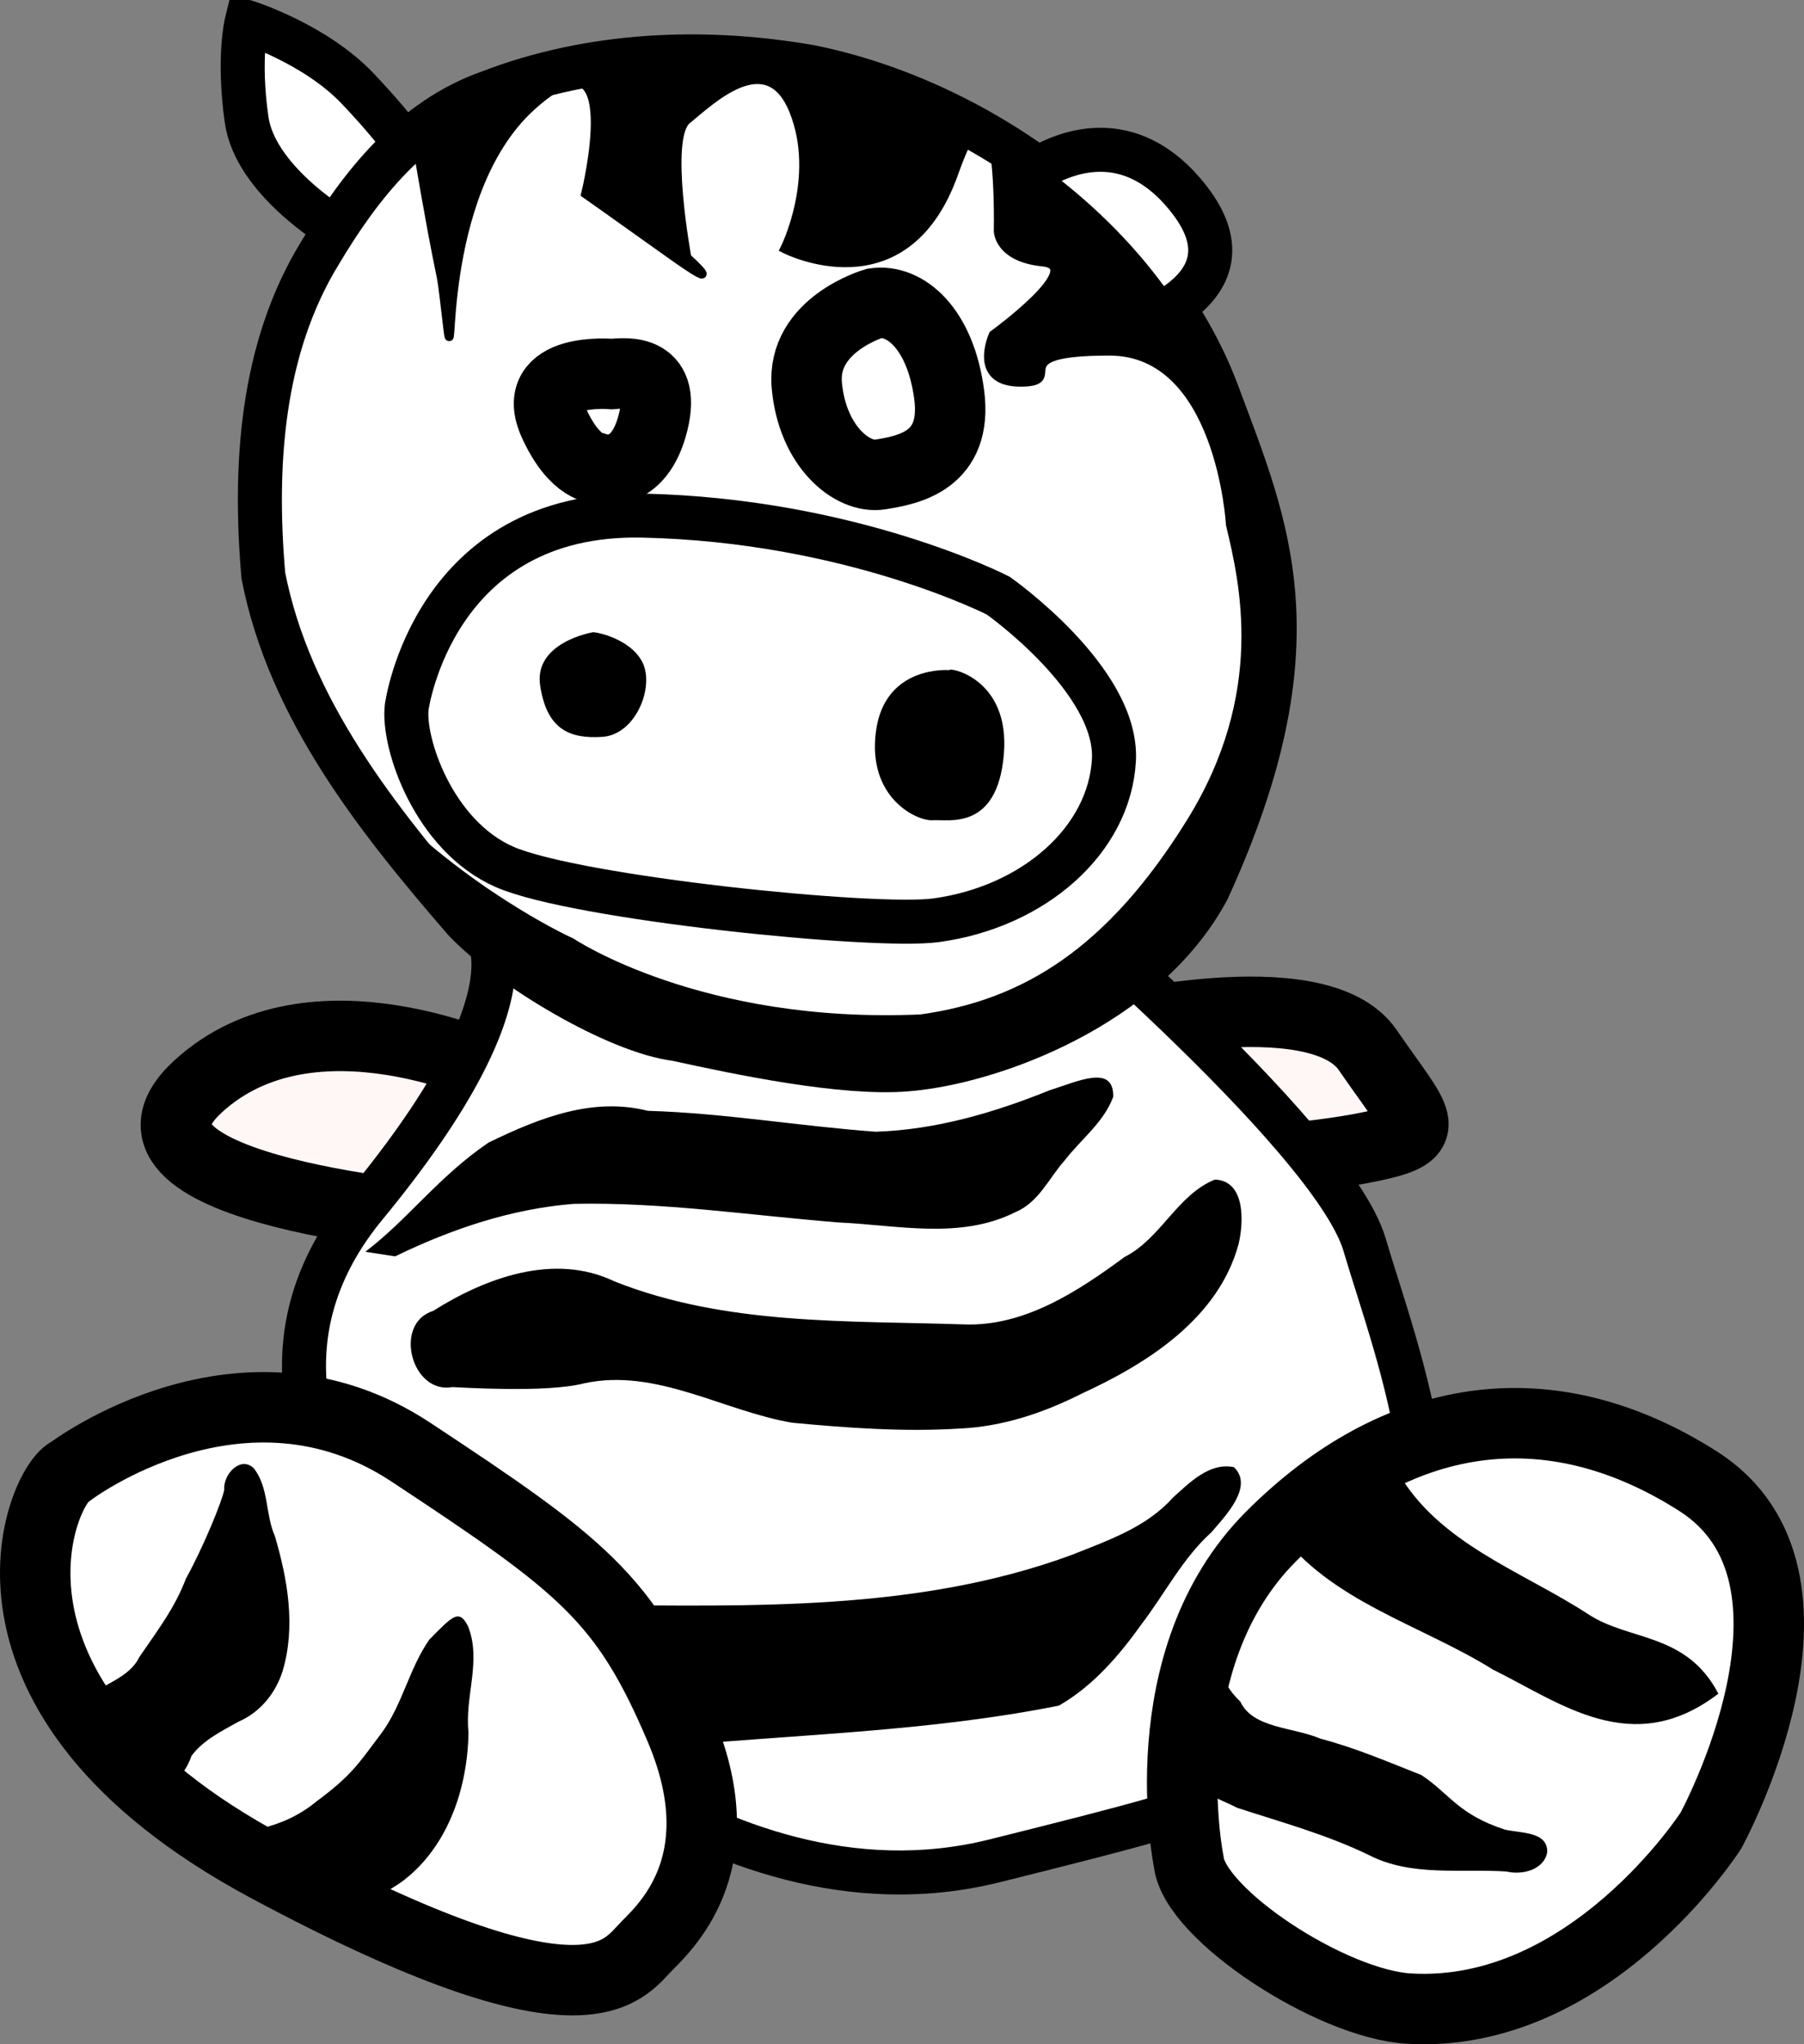 <?xml version="1.0" encoding="UTF-8" standalone="no"?>
<!-- Created with Inkscape (http://www.inkscape.org/) -->
<svg
   xmlns:dc="http://purl.org/dc/elements/1.1/"
   xmlns:cc="http://creativecommons.org/ns#"
   xmlns:rdf="http://www.w3.org/1999/02/22-rdf-syntax-ns#"
   xmlns:svg="http://www.w3.org/2000/svg"
   xmlns="http://www.w3.org/2000/svg"
   xmlns:sodipodi="http://sodipodi.sourceforge.net/DTD/sodipodi-0.dtd"
   xmlns:inkscape="http://www.inkscape.org/namespaces/inkscape"
   width="204.868"
   height="232.187"
   id="svg3604"
   sodipodi:version="0.32"
   inkscape:version="0.46"
   sodipodi:docbase="/home/ajp"
   sodipodi:docname="zebpigbw.svg"
   inkscape:output_extension="org.inkscape.output.svg.inkscape"
   inkscape:export-filename="/home/ajp/exherbo3.png"
   inkscape:export-xdpi="43.599186"
   inkscape:export-ydpi="43.599186"
   version="1.0">
  <rect width="100%" height="100%" fill="#808080" stroke="none"/>
  <defs
     id="defs3606">
    <inkscape:perspective
       sodipodi:type="inkscape:persp3d"
       inkscape:vp_x="0 : 116.09325 : 1"
       inkscape:vp_y="0 : 1000 : 0"
       inkscape:vp_z="204.86818 : 116.09325 : 1"
       inkscape:persp3d-origin="102.43409 : 77.395503 : 1"
       id="perspective2487" />
  </defs>
  <sodipodi:namedview
     id="base"
     pagecolor="#ffffff"
     bordercolor="#666666"
     borderopacity="1.0"
     gridtolerance="10000"
     guidetolerance="10"
     objecttolerance="10"
     inkscape:pageopacity="0.0"
     inkscape:pageshadow="2"
     inkscape:zoom="1.1358065"
     inkscape:cx="5.6284249"
     inkscape:cy="186.45127"
     inkscape:document-units="px"
     inkscape:current-layer="layer1"
     inkscape:window-width="1280"
     inkscape:window-height="725"
     inkscape:window-x="0"
     inkscape:window-y="25"
     width="204.87px"
     height="1052.36px"
     showgrid="false" />
  <g
     inkscape:label="Layer 1"
     inkscape:groupmode="layer"
     id="layer1"
     transform="translate(-0.216,-0.615)">
    <path
       id="path6457"
       d="M 38.777,26.822 C 38.005,26.363 29.191,20.987 28.225,14.227 C 27.215,7.156 28.225,3.115 28.225,3.115 C 28.225,3.115 35.989,5.558 40.852,10.691 C 43.325,13.302 45.089,15.427 46.345,17.137"
       style="fill:#ffffff;fill-opacity:1;fill-rule:evenodd;stroke:#000000;stroke-width:5;stroke-linecap:butt;stroke-linejoin:miter;stroke-miterlimit:4;stroke-dasharray:none;stroke-opacity:1" />
    <path
       id="path6459"
       d="M 124.796,117.785 C 124.796,117.785 149.803,111.534 155.533,119.869 C 161.264,128.205 163.348,129.247 156.054,130.809 C 148.761,132.372 136.778,132.893 136.778,132.893 L 124.796,117.785 z"
       style="fill:#fff6f6;fill-opacity:1;fill-rule:evenodd;stroke:#000000;stroke-width:8;stroke-linecap:butt;stroke-linejoin:miter;stroke-miterlimit:4;stroke-dasharray:none;stroke-opacity:1" />
    <path
       id="path6461"
       d="M 57.07,122.474 C 57.07,122.474 35.71,112.054 22.685,124.037 C 9.661,136.019 51.86,139.145 51.86,139.145 L 57.07,122.474 z"
       style="fill:#fff6f6;fill-opacity:1;fill-rule:evenodd;stroke:#000000;stroke-width:8;stroke-linecap:butt;stroke-linejoin:miter;stroke-miterlimit:4;stroke-dasharray:none;stroke-opacity:1" />
    <path
       id="path6463"
       d="M 54.976,105.87 C 54.976,105.87 62.344,112.501 41.715,137.551 C 21.085,162.601 52.766,188.388 52.766,188.388 C 52.766,188.388 80.763,220.069 113.181,211.964 C 145.598,203.86 141.915,204.597 155.176,191.335 C 168.438,178.073 158.86,154.497 155.176,141.972 C 151.492,129.447 115.391,99.239 115.391,99.239 L 54.976,105.87 z"
       style="fill:#ffffff;fill-opacity:1;fill-rule:evenodd;stroke:#000000;stroke-width:5;stroke-linecap:butt;stroke-linejoin:miter;stroke-miterlimit:4;stroke-dasharray:none;stroke-opacity:1" />
    <path
       sodipodi:nodetypes="cccccccccc"
       id="path6465"
       d="M 52.974,105.14 C 43.095,93.719 33.092,81.18 30.124,66.005 C 29.045,53.571 29.868,40.26 36.549,29.356 C 41.127,21.666 47.05,14.14 55.807,11.078 C 67.328,6.632 80.199,6.102 92.275,8.219 C 111.729,12.166 131.479,26.627 138.446,45.187 C 144.104,60.418 150.213,73.526 137.398,101.605 C 130.296,114.956 112.706,121.315 103.219,122.073 C 95.996,122.686 84.213,120.211 77.022,118.637 C 70.34,117.818 58.126,110.581 52.974,105.14 z"
       style="fill:#ffffff;fill-opacity:1;fill-rule:evenodd;stroke:#000000;stroke-width:5;stroke-linecap:butt;stroke-linejoin:miter;stroke-miterlimit:4;stroke-dasharray:none;stroke-opacity:1" />
    <path
       id="path6467"
       d="M 117.833,19.924 C 120.773,18.062 128.511,14.531 135.301,23.318 C 139.896,29.264 136.97,33.185 133.256,35.546"
       style="fill:#ffffff;fill-opacity:1;fill-rule:evenodd;stroke:#000000;stroke-width:5;stroke-linecap:butt;stroke-linejoin:miter;stroke-miterlimit:4;stroke-dasharray:none;stroke-opacity:1" />
    <path
       id="path6469"
       d="M 78.481,7.032 C 70.75,7.062 62.994,8.285 55.794,11.064 C 52.711,12.142 49.989,13.786 47.544,15.782 L 47.419,16.251 C 50.954,36.959 49.94,28.384 50.95,36.97 C 51.96,45.556 49.432,22.822 60.544,12.72 C 71.656,2.618 66.714,22.635 66.714,22.635 C 66.714,22.635 69.129,24.325 76.2,29.376 C 83.271,34.427 78.231,29.876 78.231,29.876 C 78.231,29.876 75.706,16.24 78.231,14.22 C 80.757,12.2 87.326,5.644 90.356,13.22 C 93.387,20.796 89.325,28.876 89.325,28.876 C 89.325,28.876 102.988,35.94 108.544,20.282 C 109.523,17.523 110.311,15.955 110.95,15.22 C 104.996,11.919 98.607,9.507 92.263,8.22 C 87.734,7.426 83.12,7.015 78.481,7.032 z M 112.825,16.282 C 113.736,19.557 113.575,26.845 113.575,26.845 C 113.575,26.845 113.587,29.871 118.638,30.376 C 123.688,30.881 113.004,38.649 113.004,38.649 C 113.004,38.649 110.551,44.032 116.106,44.032 C 121.662,44.032 113.573,40.501 126.2,40.501 C 138.827,40.501 139.938,60.189 139.938,60.189 C 141.494,66.726 144.523,79.385 135.432,94.032 C 126.34,108.68 116.643,114.693 104.793,116.333 C 79.668,117.448 65.106,107.657 65.106,107.657 C 65.106,107.657 54.989,103.129 44.888,93.532 C 44.21,92.889 43.501,92.58 42.763,92.532 C 45.973,96.923 49.485,101.083 52.981,105.126 C 58.134,110.567 70.331,117.808 77.013,118.626 C 84.203,120.201 96.009,122.676 103.231,122.064 C 112.718,121.306 131.224,114.947 138.325,101.595 C 151.141,73.516 144.108,60.42 138.45,45.189 C 133.995,33.32 124.316,23.121 112.825,16.282 z"
       style="fill:#000000;fill-opacity:1;fill-rule:evenodd;stroke:#000000;stroke-width:1px;stroke-linecap:butt;stroke-linejoin:miter;stroke-opacity:1"
       sodipodi:nodetypes="ccccsscscsscscccccscsscsccsccccccc" />
    <path
       sodipodi:nodetypes="cscsssc"
       id="path6471"
       d="M 46.408,80.897 C 46.408,80.897 49.438,58.673 73.177,59.178 C 96.915,59.683 113.583,68.27 113.583,68.27 C 113.583,68.27 127.22,77.866 126.715,86.958 C 126.21,96.049 117.623,103.625 106.512,105.14 C 99.541,106.091 65.6,102.615 57.519,99.079 C 49.438,95.544 45.902,84.937 46.408,80.897 z"
       style="fill:none;fill-opacity:1;fill-rule:evenodd;stroke:#000000;stroke-width:5;stroke-linecap:butt;stroke-linejoin:miter;stroke-miterlimit:4;stroke-dasharray:none;stroke-opacity:1" />
    <path
       sodipodi:nodetypes="cscsc"
       id="path6473"
       d="M 69.683,43.099 C 69.683,43.099 60.217,42.246 63.117,48.655 C 65.516,53.959 68.168,53.832 68.168,53.832 C 68.168,53.832 72.461,55.221 74.228,49.16 C 76.213,42.355 71.324,42.973 69.683,43.099 z"
       style="fill:none;fill-opacity:1;fill-rule:evenodd;stroke:#000000;stroke-width:8;stroke-linecap:butt;stroke-linejoin:miter;stroke-miterlimit:4;stroke-dasharray:none;stroke-opacity:1" />
    <path
       sodipodi:nodetypes="csssc"
       id="path6475"
       d="M 99.545,35.061 C 99.545,35.061 91.211,37.46 91.842,44.405 C 92.474,51.35 97.019,55.012 100.176,54.506 C 103.333,54.001 109.015,52.991 108.005,45.415 C 106.995,37.839 102.954,34.556 99.545,35.061 z"
       style="fill:none;fill-opacity:1;fill-rule:evenodd;stroke:#000000;stroke-width:8;stroke-linecap:butt;stroke-linejoin:miter;stroke-miterlimit:4;stroke-dasharray:none;stroke-opacity:1" />
    <path
       id="path6477"
       d="M 108.027,76.73 C 108.027,76.73 100.703,76.098 99.693,83.675 C 98.683,91.251 104.365,93.902 106.133,93.776 C 107.901,93.65 113.456,95.039 114.214,86.326 C 114.972,77.614 107.901,76.351 108.027,76.73 z"
       style="fill:#000000;fill-opacity:1;fill-rule:evenodd;stroke:none;stroke-width:1px;stroke-linecap:butt;stroke-linejoin:miter;stroke-opacity:1" />
    <path
       sodipodi:nodetypes="csssc"
       id="path6479"
       d="M 67.494,72.437 C 67.494,72.437 60.802,73.573 61.56,78.498 C 62.317,83.422 64.843,84.558 68.631,84.306 C 72.419,84.053 74.566,78.624 73.177,75.846 C 71.788,73.068 67.621,72.31 67.494,72.437 z"
       style="fill:#000000;fill-opacity:1;fill-rule:evenodd;stroke:none;stroke-width:1px;stroke-linecap:butt;stroke-linejoin:miter;stroke-opacity:1" />
    <path
       style="fill:#000000;fill-opacity:1;fill-rule:evenodd;stroke:none;stroke-width:1px;stroke-linecap:butt;stroke-linejoin:miter;stroke-opacity:1"
       d="M 41.701,142.792 C 46.583,139.083 50.016,134.247 55.696,130.389 C 61.848,127.386 67.686,125.255 73.788,126.781 C 82.46,127.037 91.04,128.531 99.676,129.156 C 106.47,128.936 113.084,127.006 119.349,124.471 C 122.68,123.412 126.713,121.466 126.638,125.187 C 125.593,128.055 122.986,130.013 121.149,132.384 C 119.313,134.437 118.19,137.193 115.48,138.313 C 109.251,141.427 102.115,139.761 95.485,139.463 C 85.462,138.664 75.45,137.135 65.378,137.348 C 58.291,137.904 51.447,140.218 45.087,143.313"
       id="path6481"
       sodipodi:nodetypes="ccccccccccc" />
    <path
       style="fill:#000000;fill-opacity:1;fill-rule:evenodd;stroke:none;stroke-width:1px;stroke-linecap:butt;stroke-linejoin:miter;stroke-opacity:1"
       d="M 51.599,158.16 C 46.948,158.999 44.833,150.95 49.394,149.513 C 55.372,145.738 63.168,142.865 69.996,146.155 C 82.609,151.164 96.389,150.601 109.702,151.041 C 116.531,151.301 122.636,147.283 127.925,143.383 C 132.089,141.254 133.89,136.33 138.183,134.589 C 141.665,134.724 141.467,139.435 140.869,141.934 C 138.572,150.363 130.55,155.458 123.068,158.898 C 118.735,161.088 114.076,162.653 109.196,162.871 C 102.857,163.266 96.484,162.804 90.178,162.207 C 82.312,160.873 74.775,155.978 66.586,157.723 C 62.253,158.87 52.12,158.161 51.599,158.16 z"
       id="path6483"
       sodipodi:nodetypes="cccccccccccc" />
    <path
       sodipodi:nodetypes="cccccccccccc"
       id="path6485"
       d="M 60.977,180.041 C 64.639,180.178 68.738,179.306 71.93,181.617 C 82.29,184.079 92.989,182.506 103.493,182.392 C 111.516,181.445 119.12,178.506 126.711,175.914 C 130.146,173.749 133.198,171.022 136.619,168.863 C 138.591,166.332 145.971,162.428 143.261,165.686 C 140.595,172.486 137.32,176.531 134.528,178.37 C 131.088,183.781 128.677,190.768 122.292,193.405 C 114.168,196.562 105.744,197.073 96.977,196.51 C 89.919,196.252 82.563,197.89 75.541,197.099 C 71.788,196.681 67.638,195.041 66.253,191.211 C 64.208,187.702 60.187,184.552 60.977,180.041 z"
       style="fill:none;fill-opacity:1;fill-rule:evenodd;stroke:none;stroke-width:1px;stroke-linecap:butt;stroke-linejoin:miter;stroke-opacity:1" />
    <path
       id="path6487"
       d="M 66.968,182.907 C 85.393,183.01 104.43,183.691 121.997,177.194 C 126.065,175.561 130.424,174.084 133.422,170.707 C 135.314,169.011 137.561,166.684 140.343,167.255 C 142.637,169.454 139.367,172.794 137.795,174.644 C 134.551,177.56 132.527,181.575 129.899,185.026 C 127.323,188.63 124.359,192.11 120.467,194.338 C 105.81,197.279 90.81,197.602 75.968,198.971 C 70.545,198.883 64.381,197.916 60.668,193.578 C 58.408,190.052 60.202,184.74 63.834,182.943 C 64.192,182.869 64.538,182.76 64.884,182.646"
       style="fill:#000000;fill-opacity:1;fill-rule:evenodd;stroke:none;stroke-width:1px;stroke-linecap:butt;stroke-linejoin:miter;stroke-opacity:1" />
    <path
       sodipodi:nodetypes="cssssc"
       id="path6489"
       d="M 8.192,167.759 C 8.192,167.759 27.739,152.913 46.872,165.548 C 66.396,178.442 71.185,182.125 77.448,196.861 C 83.71,211.596 76.342,218.964 73.764,221.542 C 70.898,224.408 67.133,232.225 30.663,212.701 C -5.807,193.177 5.022,169.004 8.192,167.759 z"
       style="fill:#ffffff;fill-opacity:1;fill-rule:evenodd;stroke:#000000;stroke-width:8;stroke-linecap:butt;stroke-linejoin:miter;stroke-miterlimit:4;stroke-dasharray:none;stroke-opacity:1" />
    <path
       style="fill:#000000;fill-opacity:1;fill-rule:evenodd;stroke:none;stroke-width:1px;stroke-linecap:butt;stroke-linejoin:miter;stroke-opacity:1"
       d="M 10.034,193.545 C 11.91,191.814 14.849,191.265 16.042,188.819 C 18.41,185.379 20.079,183.17 21.327,179.927 C 23.365,176.22 25.44,171.1 25.682,169.831 C 25.536,168.046 27.568,165.922 29.043,167.39 C 30.771,169.598 30.333,172.612 31.433,175.085 C 32.887,180.017 33.817,185.368 32.313,190.403 C 31.538,192.908 29.75,195.107 27.318,196.152 C 25.398,197.232 23.311,198.232 21.963,200.046 C 21.393,201.722 20.038,203.681 18.023,203.395 C 15.672,202.817 14.848,200.293 13.516,198.569 C 12.106,197.133 12.072,194.569 10.363,193.565 L 10.034,193.545 L 10.034,193.545 z"
       id="path6491"
       sodipodi:nodetypes="cccccccccccccc" />
    <path
       style="fill:#000000;fill-opacity:1;fill-rule:evenodd;stroke:none;stroke-width:1px;stroke-linecap:butt;stroke-linejoin:miter;stroke-opacity:1"
       d="M 22.927,208.649 C 27.521,209.197 32.485,208.262 36.111,205.253 C 40.156,202.258 40.878,201.005 43.611,197.367 C 45.943,194.141 46.7,190.081 48.983,186.826 C 51.544,184.248 52.347,183.24 53.378,185.356 C 54.919,189.246 52.977,193.348 53.42,197.343 C 53.333,203.655 51.118,210.364 45.923,214.288 C 44.602,215.252 43.02,215.906 42.064,217.297 C 40.949,218.663 39.156,220.158 37.308,219.293 C 35.026,218.305 33.801,215.723 31.299,215.11 C 28.056,213.542 26.739,209.241 22.927,208.649 z"
       id="path6493"
       sodipodi:nodetypes="ccccccccccc" />
    <path
       sodipodi:nodetypes="csscsc"
       id="path6495"
       d="M 135.215,212.081 C 135.215,212.081 130.527,189.158 144.593,175.092 C 158.659,161.026 175.851,157.9 193.043,168.84 C 210.235,179.781 194.511,208.536 194.511,208.536 C 194.511,208.536 180.796,229.962 160.222,228.752 C 151.365,228.231 135.857,218.028 135.215,212.081 z"
       style="fill:#ffffff;fill-opacity:1;fill-rule:evenodd;stroke:#000000;stroke-width:8;stroke-linecap:butt;stroke-linejoin:miter;stroke-miterlimit:4;stroke-dasharray:none;stroke-opacity:1" />
    <path
       style="fill:#000000;fill-opacity:1;fill-rule:evenodd;stroke:none;stroke-width:1px;stroke-linecap:butt;stroke-linejoin:miter;stroke-opacity:1"
       d="M 137.299,190.2 C 139.475,189.627 138.323,191.278 141.068,193.879 C 142.519,196.956 147.025,196.746 150.21,198.108 C 154.133,199.13 157.863,200.74 161.626,202.22 C 164.78,204.285 165.772,206.69 171.126,208.425 C 172.98,208.842 175.992,208.633 175.924,210.991 C 175.549,213.025 173.044,213.602 171.3,213.18 C 166.092,212.832 160.528,213.799 155.694,211.322 C 150.91,208.995 145.754,207.59 140.721,205.948 C 138.749,204.915 136.11,204.258 135.301,201.917 C 134.364,199.048 134.89,195.976 134.531,193.032 C 134.687,191.646 135.701,189.994 137.299,190.2 z"
       id="path6497"
       sodipodi:nodetypes="cccccccccccc" />
    <path
       sodipodi:nodetypes="cccccc"
       id="path6499"
       d="M 145.374,174.441 C 151.256,182.527 161.593,185.139 169.752,190.242 C 177.487,194.06 185.615,200.441 195.359,192.982 C 191.714,186.007 185.249,187.029 180.606,183.973 C 173.028,179.032 163.526,175.957 158.85,167.622 C 153.687,163.441 149.435,171.486 146.025,174.18"
       style="fill:#000000;fill-opacity:1;fill-rule:evenodd;stroke:none;stroke-width:1px;stroke-linecap:butt;stroke-linejoin:miter;stroke-opacity:1" />
  </g>
</svg>
